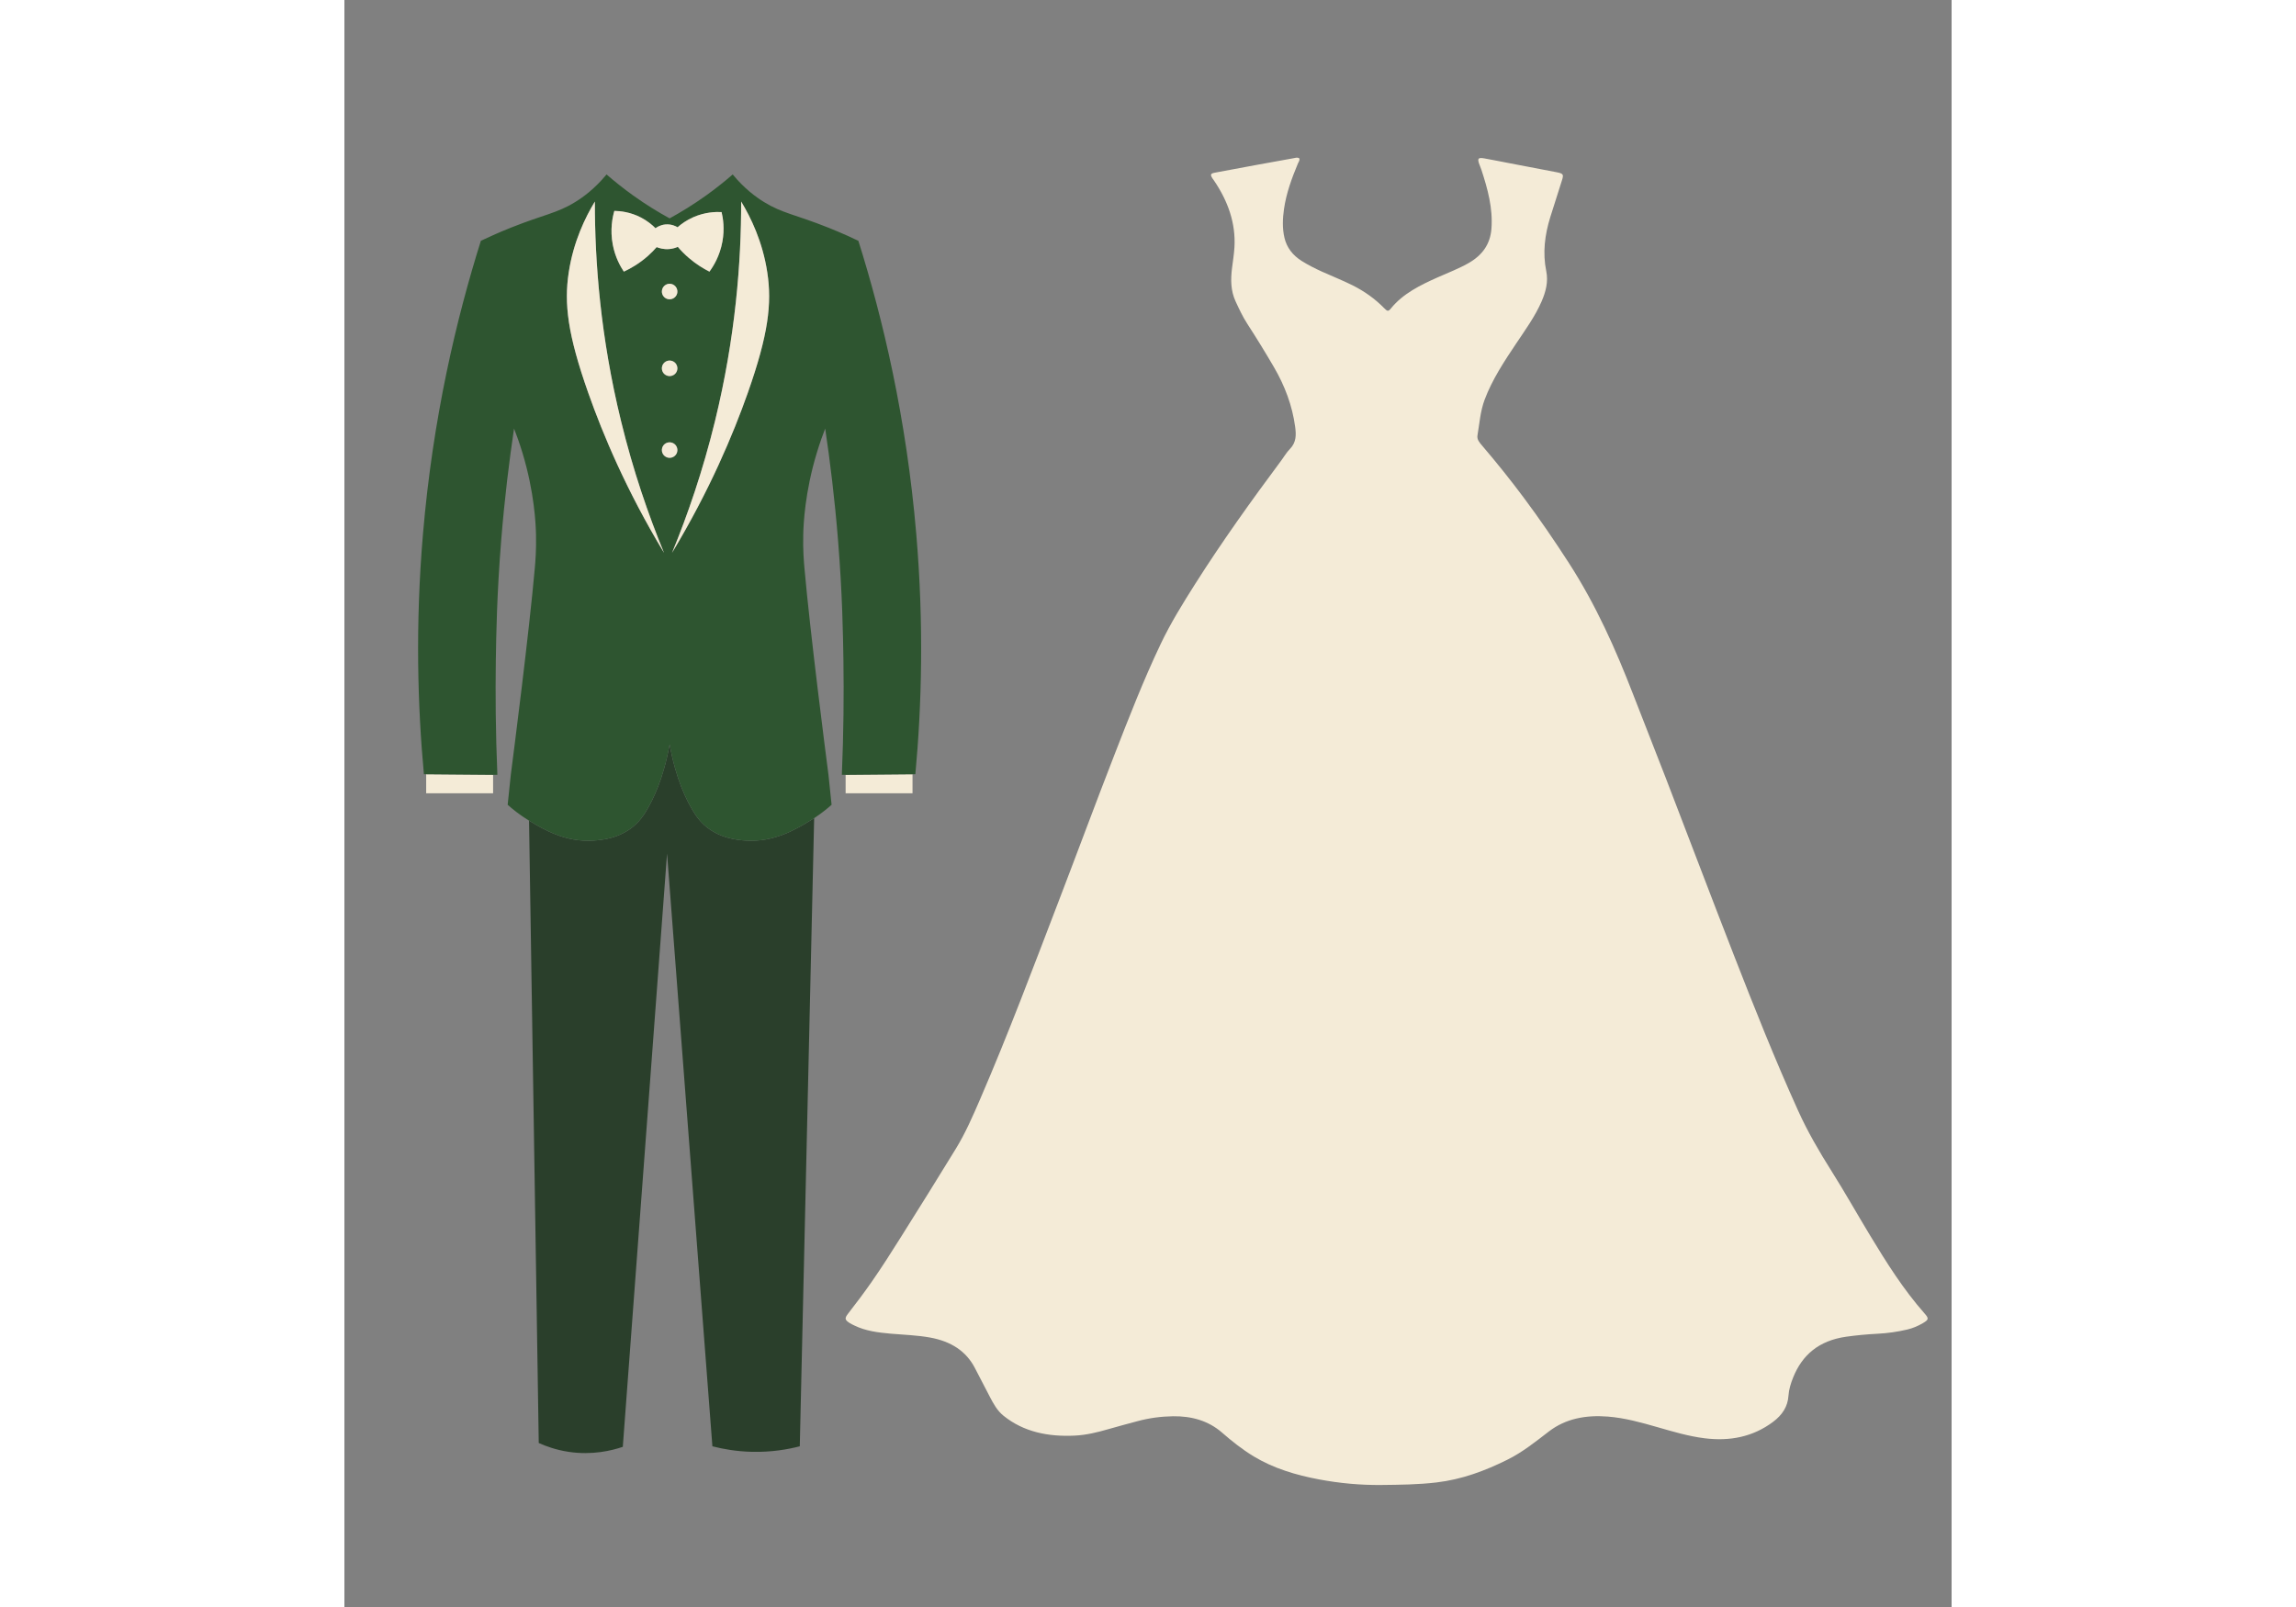 <?xml version="1.0" encoding="iso-8859-1"?>
<!-- Generator: Adobe Illustrator 25.3.1, SVG Export Plug-In . SVG Version: 6.00 Build 0)  -->
<svg width="50px" height="35px"  version="1.1" id="Layer_1" xmlns="http://www.w3.org/2000/svg" xmlns:xlink="http://www.w3.org/1999/xlink" x="0px" y="0px"
	 viewBox="0 0 714 714" style="enable-background:new 0 0 714 714;" xml:space="preserve">
<rect x="0" y="0" width="714" height="714" fill="#808080" stroke="none"/>
<path style="fill:#2A3F2B;" d="M178.38,373.47c-3.56-0.22-11.86-0.88-18.55-6.92c-2.2-1.99-3.62-4.02-4.97-6.25
	c-2.88-4.76-7.64-14.15-10.38-29.58c-2.74,15.43-7.51,24.82-10.37,29.58c-1.35,2.23-2.78,4.26-4.99,6.25
	c-6.68,6.04-14.98,6.7-18.54,6.92c-12.44,0.81-22.04-4.95-28.09-8.57c-0.16-0.09-0.31-0.19-0.46-0.28
	c1.44,92.17,2.88,184.33,4.31,276.51c3.36,1.52,7.84,3.11,13.27,3.93c10.56,1.59,19.23-0.58,24.07-2.22
	c6.55-87.86,13.1-175.73,19.66-263.6c6.71,87.79,13.43,175.57,20.14,263.36c4.64,1.2,10.64,2.3,17.69,2.46
	c8.63,0.19,15.87-1.1,21.13-2.46c2.13-93.03,4.26-186.07,6.39-279.1c-0.71,0.47-1.45,0.94-2.23,1.4
	C200.43,368.52,190.82,374.28,178.38,373.47z"/>
<path style="fill:#F4EBD7;" d="M36.33,352.47h29.73v-8.21c-9.91-0.08-19.82-0.17-29.73-0.25V352.47z"/>
<path style="fill:#F4EBD7;" d="M252.39,352.47v-8.46c-9.9,0.08-19.81,0.17-29.72,0.26v8.2H252.39z"/>
<path style="fill:#F4EBD7;" d="M702.036,583.632c-9.515-10.782-16.944-22.651-24.188-34.61
	c-5.794-9.564-11.242-19.288-17.226-28.762c-5.495-8.7-10.621-17.527-14.798-26.755c-10.326-22.812-19.527-45.975-28.57-69.18
	c-10.187-26.143-20.103-52.364-30.187-78.537c-4.786-12.423-9.73-24.801-14.528-37.221c-7.776-20.129-16.579-39.869-28.586-58.466
	c-6.372-9.869-13.014-19.59-20.1-29.084c-5.832-7.815-11.957-15.46-18.351-22.942c-1.173-1.373-2.447-2.766-2.134-4.609
	c0.904-5.327,1.257-10.749,3.192-15.911c3.337-8.903,8.675-16.982,14.066-25.032c4.055-6.055,8.369-11.999,11.224-18.585
	c1.881-4.339,3.036-8.769,2.071-13.486c-1.661-8.121-0.648-16.128,1.807-24.031c1.679-5.405,3.425-10.794,5.137-16.191
	c0.88-2.773,0.711-3.111-2.459-3.734c-6.999-1.376-14.016-2.683-21.025-4.023c-3.617-0.691-7.223-1.43-10.851-2.077
	c-2.765-0.494-3.23-0.055-2.487,2.191c0.318,0.96,0.756,1.891,1.071,2.852c2.809,8.57,5.161,17.16,4.453,26.219
	c-0.527,6.741-3.911,11.729-10.399,15.372c-4.294,2.41-8.956,4.185-13.48,6.199c-7.868,3.501-15.455,7.28-20.711,13.736
	c-1.239,1.522-1.597,1.439-3.119-0.114c-4.005-4.085-8.689-7.435-14.062-10.122c-4.417-2.208-9.064-4.016-13.569-6.068
	c-3.075-1.401-6.066-2.912-8.886-4.679c-4.129-2.588-6.701-6.022-7.719-10.321c-1.008-4.261-0.816-8.555-0.201-12.826
	c1.005-6.984,3.444-13.655,6.201-20.248c0.303-0.725,0.957-1.399,0.545-2.273c-0.891-0.526-1.793-0.143-2.669,0.013
	c-5.555,0.992-11.108,1.997-16.657,3.016c-6.002,1.102-12.006,2.195-17.995,3.35c-2.094,0.404-2.26,0.84-1.273,2.479
	c0.213,0.354,0.493,0.677,0.728,1.021c6.235,9.171,9.73,18.982,9.097,29.704c-0.182,3.085-0.695,6.157-1.074,9.233
	c-0.618,5.015-0.627,9.974,1.581,14.769c1.583,3.438,3.187,6.868,5.286,10.1c4.077,6.278,7.965,12.638,11.72,19.065
	c4.897,8.382,8.182,17.174,9.448,26.505c0.476,3.513,0.612,6.943-2.339,9.938c-1.486,1.508-2.52,3.346-3.771,5.027
	c-13.395,17.994-26.416,36.186-38.32,54.951c-5.502,8.674-10.902,17.406-15.268,26.575c-7.753,16.281-14.225,32.963-20.709,49.633
	c-8.292,21.316-16.211,42.74-24.404,64.085c-11.397,29.693-22.53,59.466-35.21,88.78c-3.199,7.395-6.413,14.806-10.687,21.798
	c-8.049,13.166-16.241,26.268-24.465,39.354c-4.194,6.673-8.422,13.331-12.962,19.841c-3.346,4.798-6.87,9.486-10.485,14.131
	c-1.624,2.086-1.44,2.772,0.823,4.208c0.649,0.412,1.378,0.733,2.084,1.076c4.969,2.415,10.45,3.095,16.009,3.589
	c5.863,0.521,11.768,0.673,17.573,1.73c9.263,1.686,15.994,6.031,19.876,13.549c2.214,4.289,4.424,8.58,6.674,12.855
	c1.583,3.007,3.182,6.035,6.037,8.339c8.965,7.236,19.919,9.408,31.747,8.818c5.074-0.253,10.029-1.463,14.879-2.879
	c4.276-1.249,8.604-2.368,12.911-3.536c5.118-1.388,10.421-2.097,15.727-2.175c8.27-0.121,15.731,1.975,21.746,7.209
	c4.404,3.831,8.997,7.513,14.123,10.613c8.775,5.307,18.714,8.304,29.08,10.242c9.068,1.696,18.257,2.566,27.572,2.468
	c8.219-0.087,16.406-0.157,24.589-1.128c11.365-1.349,21.568-5.195,31.369-10.049c6.88-3.408,12.637-8.08,18.517-12.587
	c7.553-5.79,16.5-7.379,26.185-6.626c7.658,0.596,14.946,2.661,22.203,4.74c6.816,1.952,13.609,3.994,20.748,4.889
	c11.35,1.423,21.559-0.629,30.429-7.25c4.212-3.144,6.564-6.861,6.882-11.624c0.188-2.811,1.028-5.513,2.097-8.168
	c3.958-9.835,11.291-16.355,23.604-18.083c4.575-0.642,9.179-1.068,13.792-1.304c4.538-0.232,8.968-0.857,13.333-1.892
	c2.48-0.588,4.766-1.574,6.876-2.816C703.863,586.337,703.969,585.823,702.036,583.632z"/>
<path style="fill:#2E5530;" d="M253.65,344c2.8-30.23,3.84-66.28,0.41-106.67c-4.39-51.78-14.87-95.84-25.73-130.34
	c-2.87-1.37-7.48-3.5-13.28-5.82c-14.73-5.88-20.49-6.38-28.65-11.41c-3.59-2.21-8.69-5.94-13.9-12.25
	c-3.5,3.04-7.43,6.2-11.83,9.35c-5.68,4.06-11.15,7.41-16.19,10.16c-5.04-2.75-10.51-6.1-16.19-10.16
	c-4.39-3.15-8.33-6.31-11.83-9.35c-5.22,6.31-10.32,10.04-13.91,12.25c-8.15,5.03-13.9,5.53-28.63,11.41
	c-5.81,2.32-10.42,4.45-13.29,5.82c-10.85,34.5-21.34,78.56-25.73,130.34c-3.43,40.39-2.38,76.44,0.42,106.67
	c0.33,0,0.67,0.01,1.01,0.01c9.91,0.08,19.82,0.17,29.73,0.25c0.63,0.01,1.27,0.01,1.9,0.02c-0.79-18.96-0.9-36.03-0.69-50.82
	c0.17-11.51,0.47-29.62,2.39-53.44c1.51-18.7,3.58-35.37,5.7-49.6c1,2.53,2.36,6.23,3.75,10.79c5.31,17.56,5.9,31.59,6.01,36.32
	c0.16,6.81-0.27,11.95-0.52,14.74c-2.54,28.86-9.48,82.68-10.68,92.01c-0.46,4.43-0.92,8.86-1.39,13.29c2.14,1.9,5.32,4.49,9.5,7.05
	c0.15,0.09,0.3,0.19,0.46,0.28c6.05,3.62,15.65,9.38,28.09,8.57c3.56-0.22,11.86-0.88,18.54-6.92c2.21-1.99,3.64-4.02,4.99-6.25
	c2.86-4.76,7.63-14.15,10.37-29.58c2.74,15.43,7.5,24.82,10.38,29.58c1.35,2.23,2.77,4.26,4.97,6.25c6.69,6.04,14.99,6.7,18.55,6.92
	c12.44,0.81,22.05-4.95,28.08-8.57c0.78-0.46,1.52-0.93,2.23-1.4c3.33-2.18,5.91-4.31,7.74-5.93c-0.46-4.43-0.92-8.86-1.38-13.29
	c-1.22-9.33-8.15-63.15-10.69-92.01c-0.24-2.79-0.69-7.93-0.52-14.74c0.11-4.73,0.71-18.76,6.02-36.32
	c1.38-4.56,2.74-8.26,3.73-10.79c2.13,14.23,4.2,30.9,5.71,49.6c1.92,23.82,2.22,41.93,2.39,53.44c0.22,14.79,0.1,31.86-0.7,50.82
	c0.56,0,1.12-0.01,1.68-0.01c9.91-0.09,19.82-0.18,29.72-0.26C252.81,344.01,253.23,344,253.65,344z M119.92,93.7
	c2.55,0.04,7.07,0.45,11.9,2.98c2.85,1.49,4.95,3.27,6.38,4.71c0.68-0.49,2.22-1.47,4.41-1.67c2.71-0.24,4.71,0.83,5.4,1.25
	c1.61-1.41,3.95-3.14,7.11-4.52c5.15-2.23,9.81-2.37,12.45-2.23c0.65,2.71,1.4,7.43,0.36,13.13c-1.17,6.46-4.05,11.02-5.76,13.34
	c-2.63-1.33-5.83-3.24-9.08-6.03c-1.99-1.7-3.64-3.4-4.97-4.98c-0.9,0.4-2.23,0.86-3.9,0.99c-2.48,0.19-4.46-0.45-5.5-0.88
	c-1.08,1.25-2.34,2.55-3.79,3.84c-3.8,3.39-7.64,5.61-10.79,7.06c-1.56-2.34-3.85-6.41-4.91-11.97
	C117.95,102.02,119.1,96.55,119.92,93.7z M147.81,130.45c-0.51,1.83-2.41,2.91-4.25,2.41c-1.83-0.51-2.91-2.41-2.4-4.24
	c0.5-1.84,2.4-2.93,4.24-2.42C147.24,126.71,148.31,128.61,147.81,130.45z M147.81,164.57c-0.51,1.83-2.41,2.91-4.25,2.4
	c-1.83-0.5-2.91-2.4-2.4-4.24c0.5-1.84,2.4-2.92,4.24-2.41C147.24,160.82,148.31,162.73,147.81,164.57z M108.37,174.65
	c-9.24-26.15-10.8-39.81-8.72-53.55c2.1-13.84,7.41-24.6,11.62-31.55c-0.04,26.72,2.49,60.18,11.63,97.55
	c5.4,22.15,12.16,41.72,19.09,58.52C125.21,217.77,114.85,193,108.37,174.65z M143.56,203.29c-1.83-0.51-2.91-2.4-2.4-4.24
	c0.5-1.84,2.4-2.91,4.24-2.4c1.84,0.5,2.91,2.4,2.41,4.24C147.3,202.73,145.4,203.79,143.56,203.29z M179.17,174.65
	c-6.49,18.35-16.85,43.12-33.62,70.97c6.92-16.8,13.68-36.37,19.09-58.52c9.13-37.37,11.67-70.83,11.62-97.55
	c4.21,6.95,9.53,17.71,11.62,31.55C189.96,134.84,188.4,148.5,179.17,174.65z"/>
<path style="fill:#F4EBD7;" d="M147.81,200.89c0.5-1.84-0.57-3.74-2.41-4.24c-1.84-0.51-3.74,0.56-4.24,2.4
	c-0.51,1.84,0.57,3.73,2.4,4.24C145.4,203.79,147.3,202.73,147.81,200.89z"/>
<path style="fill:#F4EBD7;" d="M111.27,89.55c-4.21,6.95-9.52,17.71-11.62,31.55c-2.08,13.74-0.52,27.4,8.72,53.55
	c6.48,18.35,16.84,43.12,33.62,70.97c-6.93-16.8-13.69-36.37-19.09-58.52C113.76,149.73,111.23,116.27,111.27,89.55z"/>
<path style="fill:#F4EBD7;" d="M176.26,89.55c0.05,26.72-2.49,60.18-11.62,97.55c-5.41,22.15-12.17,41.72-19.09,58.52
	c16.77-27.85,27.13-52.62,33.62-70.97c9.23-26.15,10.79-39.81,8.71-53.55C185.79,107.26,180.47,96.5,176.26,89.55z"/>
<path style="fill:#F4EBD7;" d="M145.4,160.32c-1.84-0.51-3.74,0.57-4.24,2.41c-0.51,1.84,0.57,3.74,2.4,4.24
	c1.84,0.51,3.74-0.57,4.25-2.4C148.31,162.73,147.24,160.82,145.4,160.32z"/>
<path style="fill:#F4EBD7;" d="M145.4,126.2c-1.84-0.51-3.74,0.58-4.24,2.42c-0.51,1.83,0.57,3.73,2.4,4.24
	c1.84,0.5,3.74-0.58,4.25-2.41C148.31,128.61,147.24,126.71,145.4,126.2z"/>
<path style="fill:#F4EBD7;" d="M124.14,120.69c3.15-1.45,6.99-3.67,10.79-7.06c1.45-1.29,2.71-2.59,3.79-3.84
	c1.04,0.43,3.02,1.07,5.5,0.88c1.67-0.13,3-0.59,3.9-0.99c1.33,1.58,2.98,3.28,4.97,4.98c3.25,2.79,6.45,4.7,9.08,6.03
	c1.71-2.32,4.59-6.88,5.76-13.34c1.04-5.7,0.29-10.42-0.36-13.13c-2.64-0.14-7.3,0-12.45,2.23c-3.16,1.38-5.5,3.11-7.11,4.52
	c-0.69-0.42-2.69-1.49-5.4-1.25c-2.19,0.2-3.73,1.18-4.41,1.67c-1.43-1.44-3.53-3.22-6.38-4.71c-4.83-2.53-9.35-2.94-11.9-2.98
	c-0.82,2.85-1.97,8.32-0.69,15.02C120.29,114.28,122.58,118.35,124.14,120.69z"/>
</svg>
